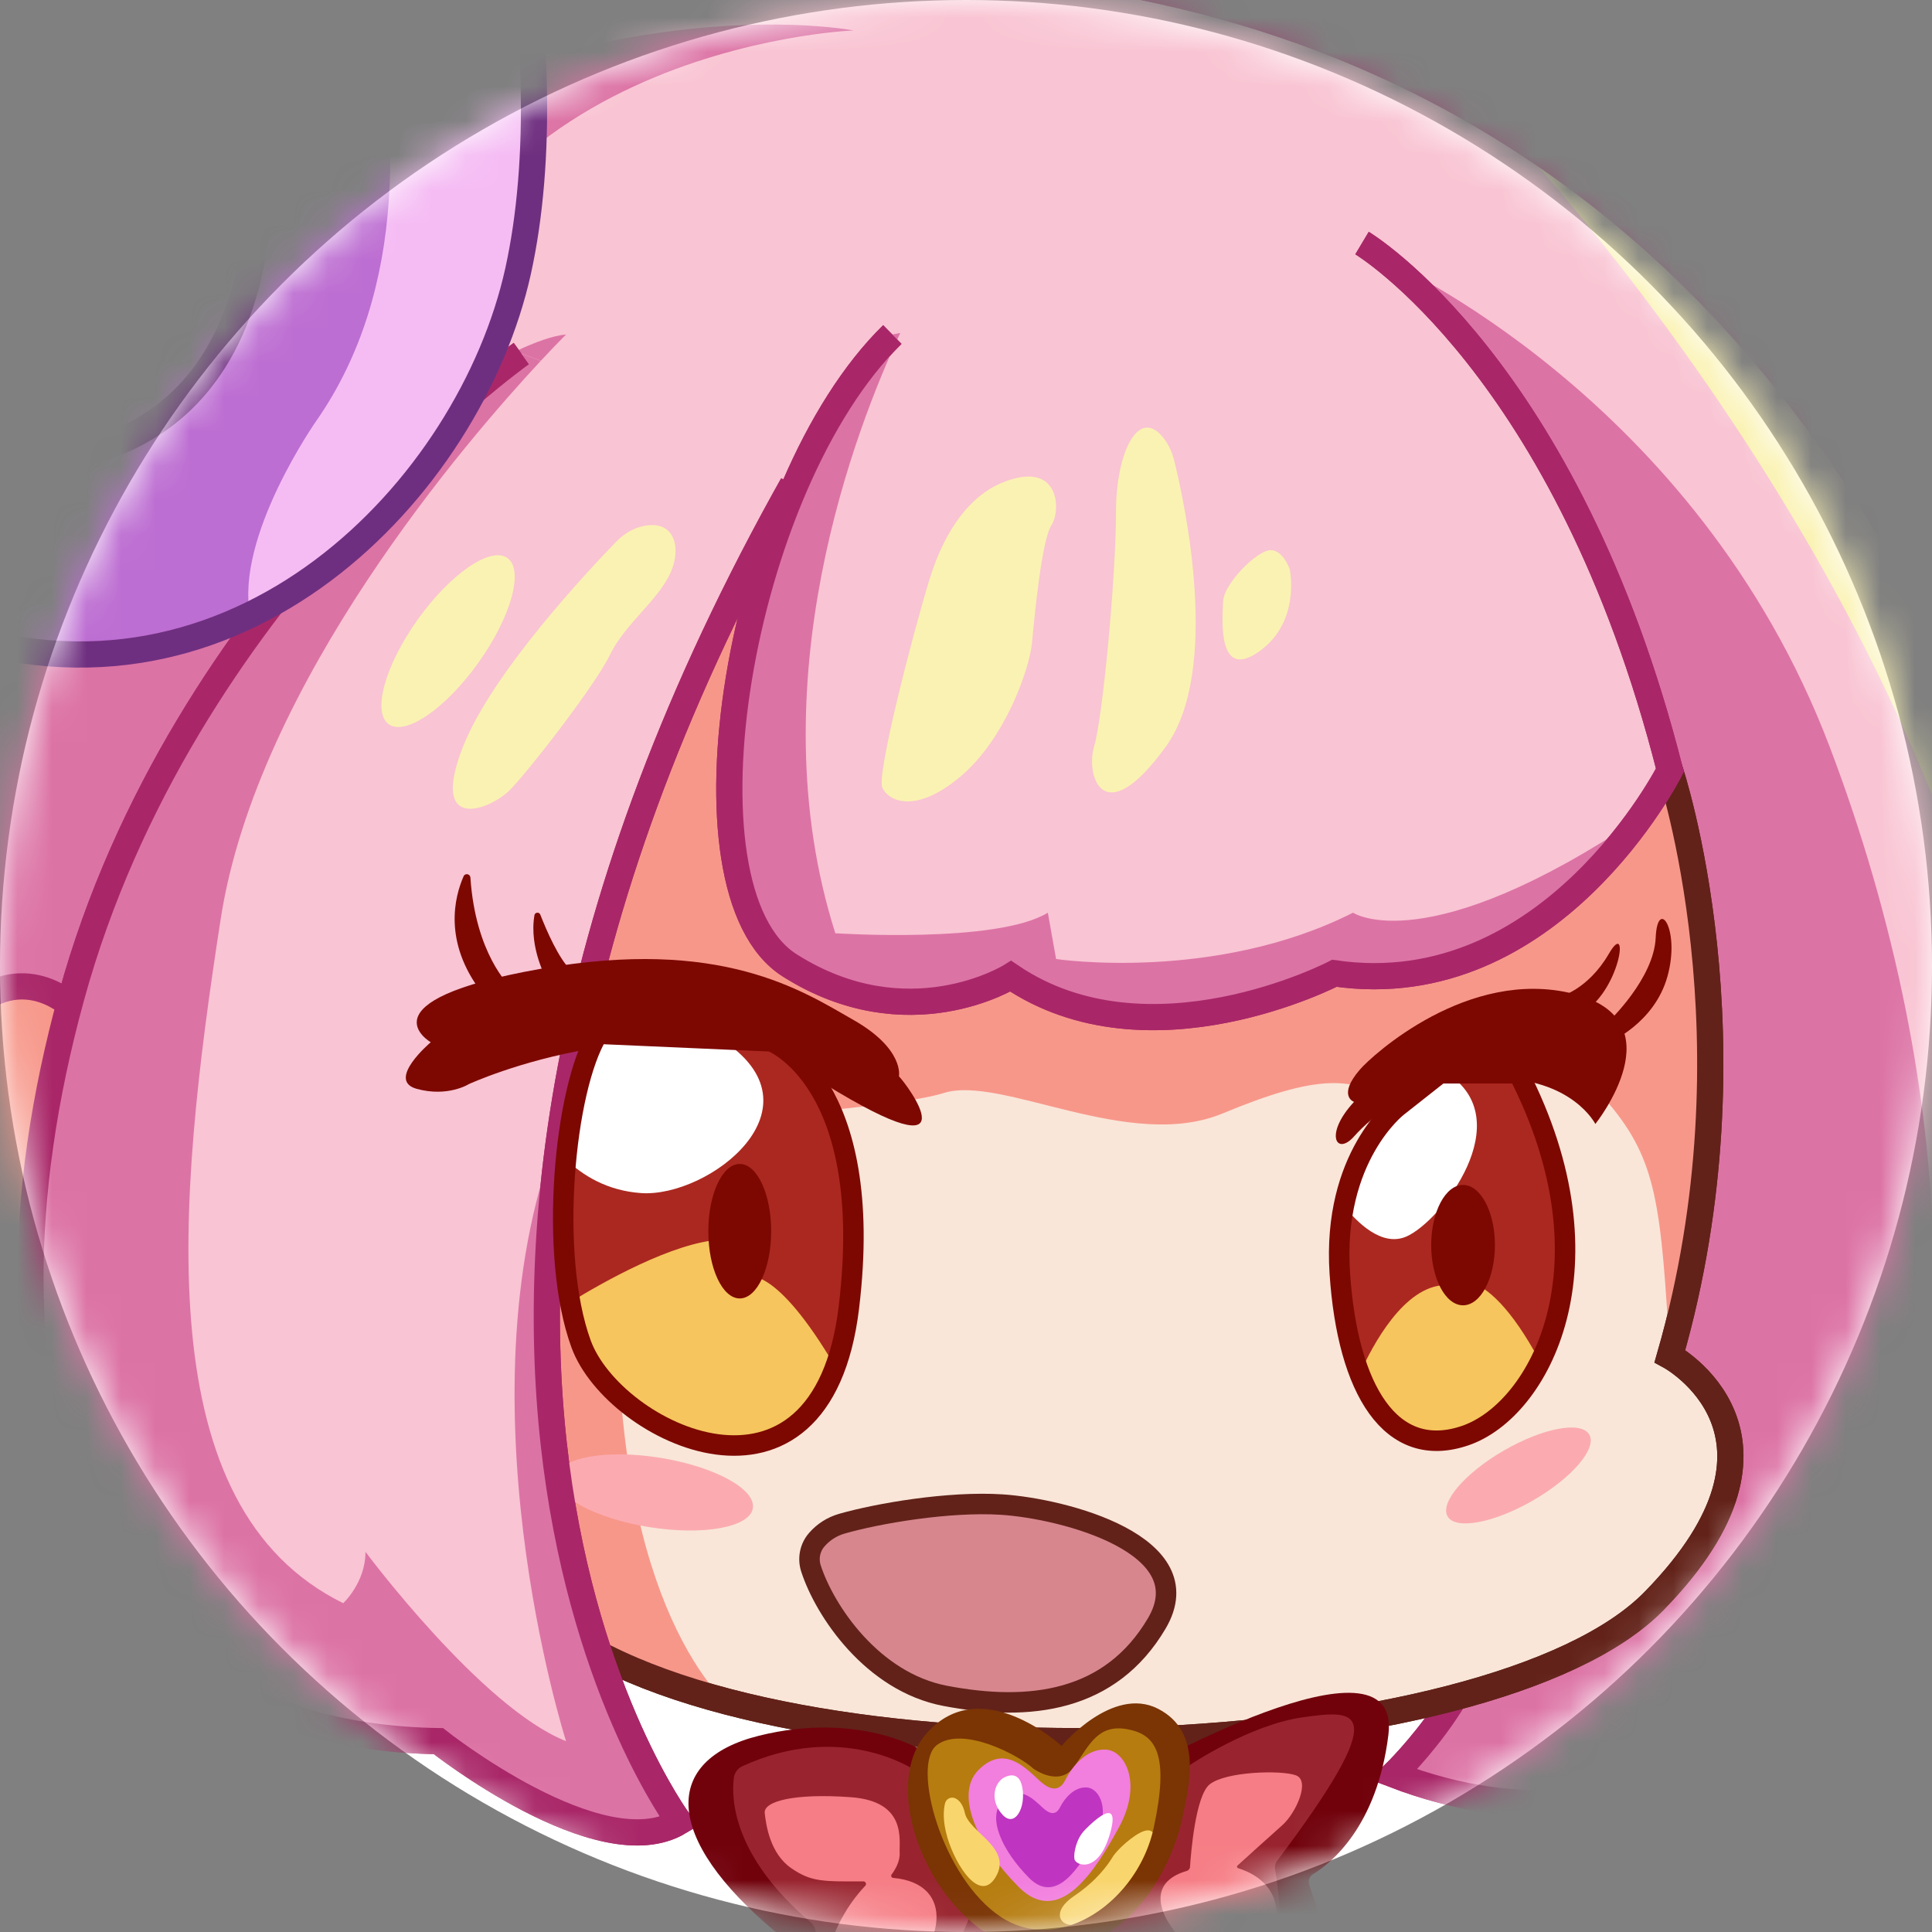 <?xml version="1.0" encoding="UTF-8"?>
<svg width="56px" height="56px" viewBox="0 0 56 56" version="1.1" xmlns="http://www.w3.org/2000/svg" xmlns:xlink="http://www.w3.org/1999/xlink">
    <rect x="0" y="0" width="56" height="56" fill="#808080" stroke="none"/>
    <!-- Generator: sketchtool 64 (101010) - https://sketch.com -->
    <title>1B919509-559B-44D8-ABF7-FE2C4074D1FA</title>
    <desc>Created with sketchtool.</desc>
    <defs>
        <circle id="path-1" cx="28" cy="28" r="28"></circle>
        <polygon id="path-3" points="0 84.32 115.124 84.32 115.124 0 0 0"></polygon>
    </defs>
    <g id="首頁" stroke="none" stroke-width="1" fill="none" fill-rule="evenodd">
        <g id="PC_a1-1-2-footer" transform="translate(-1476, -954)">
            <g id="Group-39" transform="translate(1476, 954)">
                <mask id="mask-2" fill="white">
                    <use xlink:href="#path-1"></use>
                </mask>
                <use id="Oval-Copy-2" fill="#FFFFFF" xlink:href="#path-1"></use>
                <g id="Group-147" mask="url(#mask-2)">
                    <g transform="translate(-36, -23)">
                        <path d="M92.043,32.078 C92.043,32.078 98.596,31.311 104.865,36.813 C111.135,42.314 115.102,49.189 114.718,57.588 C114.334,65.986 107.553,70.01 106.401,69.469 C106.401,69.469 101.613,78.526 92.043,68.29 L87.571,34.344 L92.043,32.078 Z" id="Fill-1" stroke="none" fill="#F9C4D3" fill-rule="evenodd"></path>
                        <path d="M92.043,32.078 C92.043,32.078 98.596,31.311 104.865,36.813 C111.135,42.314 115.102,49.189 114.718,57.588 C114.334,65.986 107.553,70.01 106.401,69.469 C106.401,69.469 101.613,78.526 92.043,68.29 L87.571,34.344 L92.043,32.078 Z" id="Stroke-3" stroke="#A92768" stroke-width="0.76" fill="none"></path>
                        <path d="M91.174,34.344 C91.174,34.344 99.747,33.656 108.064,44.639 C116.382,55.622 111.519,64.707 104.482,67.266 C104.482,67.266 101.101,74.432 92.043,68.29 L88.115,36.313 L91.174,34.344 Z" id="Fill-5" stroke="none" fill="#DC73A5" fill-rule="evenodd"></path>
                        <path d="M98.261,4.986 C95.944,4.871 73.83,9.116 74.719,25.318 L88.115,36.313 C88.115,36.313 93.018,35.566 96.672,30.39 C100.326,25.215 99.172,19.061 99.076,17.523 C98.98,15.984 97.456,10.888 99.323,8.965 C101.191,7.042 101.389,5.141 98.261,4.986" id="Fill-7" stroke="none" fill="#F5BCF4" fill-rule="evenodd"></path>
                        <path d="M97.029,15.404 C96.77,13.242 96.511,10.215 97.029,8.746 C97.425,7.626 99.101,6.031 99.879,5.333 C99.493,5.143 98.961,5.021 98.261,4.986 C95.944,4.871 73.83,9.116 74.719,25.318 L87.022,35.416 C99.589,27.25 97.28,17.489 97.029,15.404" id="Fill-9" stroke="none" fill="#BD6ED2" fill-rule="evenodd"></path>
                        <path d="M90.991,13.496 C88.033,14.595 77.898,18.994 80.013,26.993 L84.403,32.696 C84.403,32.696 97.655,32.379 92.033,14.011 C91.899,13.572 91.422,13.335 90.991,13.496 Z" id="Stroke-11" stroke="#6F2F80" stroke-width="0.76" fill="none"></path>
                        <polygon id="Fill-13" stroke="none" fill="#76B1B0" fill-rule="evenodd" points="83.409 30.349 81.791 29.22 85.398 24.052 87.015 25.181"></polygon>
                        <polygon id="Stroke-15" stroke="#6F2F80" stroke-width="0.76" fill="none" points="83.409 30.349 81.791 29.22 85.398 24.052 87.015 25.181"></polygon>
                        <path d="M98.261,4.986 C95.944,4.871 73.83,9.116 74.719,25.318 L88.115,36.313 C88.115,36.313 93.018,35.566 96.672,30.39 C100.326,25.215 99.172,19.061 99.076,17.523 C98.98,15.984 97.456,10.888 99.323,8.965 C101.191,7.042 101.389,5.141 98.261,4.986 Z" id="Stroke-17" stroke="#6F2F80" stroke-width="0.76" fill="none"></path>
                        <path d="M33.377,57.618 C33.377,57.618 27.085,50.753 31.089,39.083 C35.093,27.414 50.538,23.066 56.488,22.265 C62.437,21.464 79.255,20.549 90.009,37.138 C100.764,53.728 93.442,72.948 87.607,75.122 C87.607,75.122 88.179,73.063 88.179,71.461 C88.179,71.461 84.174,77.41 76.395,74.436 C76.395,74.436 79.598,71.347 78.797,69.173 L49.394,59.677 L33.377,57.618 Z" id="Fill-27" stroke="none" fill="#F9C4D3" fill-rule="evenodd"></path>
                        <path d="M33.377,57.618 C33.377,57.618 27.085,50.753 31.089,39.083 C35.093,27.414 50.538,23.066 56.488,22.265 C62.437,21.464 79.255,20.549 90.009,37.138 C100.764,53.728 93.442,72.948 87.607,75.122 C87.607,75.122 88.179,73.063 88.179,71.461 C88.179,71.461 84.174,77.41 76.395,74.436 C76.395,74.436 79.598,71.347 78.797,69.173 L49.394,59.677 L33.377,57.618 Z" id="Stroke-29" stroke="#A92768" stroke-width="0.76" fill="none"></path>
                        <path d="M42.397,49.636 C43.688,41.303 52.407,32.696 52.407,32.696 C50.89,32.824 47.22,35.435 47.22,35.435 C48.263,24.359 60.737,23.883 60.737,23.883 C60.737,23.883 50.375,21.845 38.897,31.801 C27.419,41.758 33.894,57.684 33.894,57.684 L41.468,58.658 C41.516,55.807 41.923,52.696 42.397,49.636" id="Fill-31" stroke="none" fill="#DC73A5" fill-rule="evenodd"></path>
                        <path d="M88.179,71.461 C88.179,72.024 88.108,72.642 88.017,73.208 C93.689,66.385 92.743,54.399 89.031,44.639 C85.175,34.498 76.158,30.538 76.158,30.538 L79.331,62.434 L77.764,68.839 L78.797,69.173 C79.598,71.347 76.395,74.436 76.395,74.436 C84.175,77.41 88.179,71.461 88.179,71.461" id="Fill-33" stroke="none" fill="#DC73A5" fill-rule="evenodd"></path>
                        <path d="M79.629,26.752 C82.82,30.234 95.877,45.537 94.961,61.912 C96.272,54.701 95.482,45.58 90.009,37.138 C86.916,32.368 83.322,29.047 79.629,26.752" id="Fill-35" stroke="none" fill="#FAF2B2" fill-rule="evenodd"></path>
                        <path d="M33.377,57.618 C33.377,57.618 27.085,50.753 31.089,39.083 C35.093,27.414 50.538,23.066 56.488,22.265 C62.437,21.464 79.255,20.549 90.009,37.138 C100.764,53.728 93.442,72.948 87.607,75.122 C87.607,75.122 88.179,73.063 88.179,71.461 C88.179,71.461 84.174,77.41 76.395,74.436 C76.395,74.436 79.598,71.347 78.797,69.173 L49.394,59.677 L33.377,57.618 Z" id="Stroke-37" stroke="#A92768" stroke-width="0.76" fill="none"></path>
                        <path d="M84.403,45.324 C84.403,45.324 87.035,53.156 84.403,62.308 C84.403,62.308 88.636,64.597 83.946,69.402 C79.255,74.207 59.462,75.008 52.483,70.431 L47.22,61.393 L51.911,37.71 L61.178,31.304 L72.619,40.227 L84.403,45.324 Z" id="Fill-39" stroke="none" fill="#F9E6D8" fill-rule="evenodd"></path>
                        <path d="M84.403,45.324 C84.403,45.324 87.035,53.156 84.403,62.308 C84.403,62.308 88.636,64.597 83.946,69.402 C79.255,74.207 59.462,75.008 52.483,70.431 L47.22,61.393 L51.911,37.71 L61.178,31.304 L72.619,40.227 L84.403,45.324 Z" id="Stroke-41" stroke="#622219" stroke-width="0.76" fill="none"></path>
                        <path d="M84.403,45.324 L72.619,40.227 L69.622,37.89 L56.369,35.394 L48.987,60.835 L50.389,66.834 L52.483,70.431 C53.658,71.202 55.197,71.819 56.965,72.291 C55.542,70.736 53.031,66.386 54.192,55.621 C54.192,55.621 61.691,55.207 63.358,54.681 C65.025,54.155 68.73,56.396 71.435,55.275 C74.14,54.155 75.287,54.12 76.51,55.075 C76.51,55.075 81.234,53.323 82.635,54.989 C84.036,56.655 84.146,57.961 84.403,62.308 C87.035,53.156 84.403,45.324 84.403,45.324" id="Fill-43" stroke="none" fill="#F7978A" fill-rule="evenodd"></path>
                        <path d="M84.403,45.324 C84.403,45.324 87.035,53.156 84.403,62.308 C84.403,62.308 88.636,64.597 83.946,69.402 C79.255,74.207 59.462,75.008 52.483,70.431 L47.22,61.393 L51.911,37.71 L61.178,31.304 L72.619,40.227 L84.403,45.324 Z" id="Stroke-45" stroke="#622219" stroke-width="0.76" fill="none"></path>
                        <path d="M51.11,33.249 C51.11,33.249 41.271,40.228 38.068,51.897 C34.864,63.567 38.068,73.301 48.708,73.468 C48.708,73.468 53.399,77.182 55.687,75.809 C55.687,75.809 44.953,61.398 59.392,36.313" id="Stroke-47" stroke="#39A44A" stroke-width="0.594" fill="none"></path>
                        <g id="Group-52" stroke="none" stroke-width="1" fill="none" fill-rule="evenodd" transform="translate(36.876, 33.188)">
                            <path d="M14.235,0.06 C14.235,0.06 4.396,7.039 1.192,18.709 C-2.011,30.379 1.192,40.113 11.832,40.28 C11.832,40.28 16.523,43.993 18.811,42.62 C18.811,42.62 8.077,28.209 22.516,3.125" id="Fill-49" fill="#F9C4D3"></path>
                            <path d="M14.235,0.06 C14.235,0.06 4.396,7.039 1.192,18.709 C-2.011,30.379 1.192,40.113 11.832,40.28 C11.832,40.28 16.523,43.993 18.811,42.62 C18.811,42.62 8.077,28.209 22.516,3.125" id="Stroke-51" stroke="#A92768" stroke-width="0.76"></path>
                        </g>
                        <path d="M57.822,66.717 C57.732,67.271 56.387,67.516 54.816,67.264 C53.245,67.011 52.045,66.356 52.134,65.802 C52.223,65.247 53.569,65.002 55.139,65.255 C56.71,65.508 57.911,66.162 57.822,66.717" id="Fill-53" stroke="none" fill="#FBABB0" fill-rule="evenodd"></path>
                        <path d="M82.066,64.582 C82.298,64.982 81.566,65.838 80.432,66.493 C79.297,67.147 78.19,67.353 77.959,66.953 C77.728,66.552 78.46,65.697 79.594,65.042 C80.728,64.387 81.835,64.181 82.066,64.582" id="Fill-55" stroke="none" fill="#FBABB0" fill-rule="evenodd"></path>
                        <path d="M38.01,52.112 C38.01,52.112 36.503,50.722 34.891,52.481 C33.279,54.24 31.708,60.097 37.128,63.271 L38.01,56.658 L38.01,52.112 Z" id="Fill-57" stroke="none" fill="#F7978A" fill-rule="evenodd"></path>
                        <path d="M38.01,52.112 C38.01,52.112 36.503,50.722 34.891,52.481 C33.279,54.24 31.708,60.097 37.128,63.271 L38.01,56.658 L38.01,52.112 Z" id="Stroke-59" stroke="#A92768" stroke-width="0.76" fill="none"></path>
                        <path d="M59.675,67.628 C59.476,67.857 59.413,68.173 59.506,68.462 C59.905,69.692 61.283,71.753 63.401,72.156 C65.853,72.623 68.188,72.331 69.53,70.055 C70.873,67.778 66.845,66.728 65.036,66.611 C63.502,66.512 61.444,66.866 60.399,67.166 C60.119,67.247 59.869,67.405 59.678,67.625 L59.675,67.628 Z" id="Fill-61" stroke="none" fill="#D7868E" fill-rule="evenodd"></path>
                        <path d="M59.675,67.628 C59.476,67.857 59.413,68.173 59.506,68.462 C59.905,69.692 61.283,71.753 63.401,72.156 C65.853,72.623 68.188,72.331 69.53,70.055 C70.873,67.778 66.845,66.728 65.036,66.611 C63.502,66.512 61.444,66.866 60.399,67.166 C60.119,67.247 59.869,67.405 59.678,67.625 L59.675,67.628 Z" id="Stroke-63" stroke="#622219" stroke-width="0.594" fill="none"></path>
                        <path d="M51.675,33.458 L51.11,33.249 C51.11,33.249 41.271,40.228 38.068,51.897 C34.864,63.567 38.068,73.301 48.708,73.468 C48.708,73.468 53.399,77.181 55.687,75.809 C55.687,75.809 50.351,68.643 52.265,55.624 L52.265,55.621 C49.147,63.258 52.407,73.468 52.407,73.468 C49.958,72.502 46.594,67.981 46.594,67.981 C46.594,68.875 45.948,69.469 45.948,69.469 C40.299,66.687 41.106,57.969 42.397,49.636 C43.46,42.779 49.551,35.737 51.675,33.458" id="Fill-65" stroke="none" fill="#DC73A5" fill-rule="evenodd"></path>
                        <path d="M48.109,40.956 C47.159,42.286 46.782,43.645 47.267,43.992 C47.752,44.338 48.915,43.541 49.865,42.211 C50.816,40.88 51.193,39.521 50.708,39.175 C50.223,38.828 49.059,39.626 48.109,40.956" id="Fill-67" stroke="none" fill="#FAF2B2" fill-rule="evenodd"></path>
                        <path d="M54.643,38.249 C54.344,38.313 54.078,38.479 53.865,38.698 C53.011,39.577 50.261,42.511 49.422,44.639 C48.426,47.169 50.211,46.47 50.773,45.904 C51.335,45.337 53.26,42.852 53.685,41.972 C54.109,41.091 55.072,40.412 55.44,39.591 C55.755,38.887 55.566,38.051 54.643,38.249" id="Fill-69" stroke="none" fill="#FAF2B2" fill-rule="evenodd"></path>
                        <path d="M75.418,54.001 C75.764,53.599 78.553,51.036 81.603,51.804 C84.652,52.572 82.242,55.579 82.242,55.579 C82.242,55.579 81.568,54.235 79.282,54.256 C76.996,54.278 75.759,55.366 75.247,55.941 C74.736,56.517 74.373,55.877 75.247,54.939 C75.247,54.939 74.757,54.768 75.418,54.001" id="Fill-71" stroke="none" fill="#7D0802" fill-rule="evenodd"></path>
                        <path d="M81.193,51.896 C81.193,51.896 82.017,51.707 82.635,50.643 C83.253,49.578 82.961,51.777 81.811,52.386 L81.193,51.896 Z" id="Fill-73" stroke="none" fill="#7D0802" fill-rule="evenodd"></path>
                        <path d="M82.635,52.6 C82.635,52.6 83.94,51.364 83.991,50.179 C84.043,48.995 84.712,49.922 84.334,51.295 C83.957,52.668 82.635,53.218 82.635,53.218 L82.635,52.6 Z" id="Fill-75" stroke="none" fill="#7D0802" fill-rule="evenodd"></path>
                        <path d="M76.51,55.075 C76.51,55.075 74.61,56.525 74.835,59.907 C75.061,63.289 76.317,65.351 78.475,64.61 C80.633,63.869 82.871,59.681 80.013,54.109 L77.734,54.109 L76.51,55.075 Z" id="Fill-77" stroke="none" fill="#AB2820" fill-rule="evenodd"></path>
                        <path d="M77.894,60.249 C76.697,60.271 75.785,61.987 75.411,62.822 C76.012,64.36 77.045,65.101 78.475,64.61 C79.274,64.335 80.084,63.588 80.642,62.473 C78.929,59.273 77.894,60.249 77.894,60.249" id="Fill-79" stroke="none" fill="#F6C55D" fill-rule="evenodd"></path>
                        <path d="M76.761,58.843 C77.775,58.405 80.056,55.458 77.936,54.109 L77.734,54.109 L76.51,55.075 C76.51,55.075 75.355,55.957 74.953,57.948 C75.314,58.407 76.041,59.154 76.761,58.843" id="Fill-81" stroke="none" fill="#FFFFFF" fill-rule="evenodd"></path>
                        <path d="M79.331,59.091 C79.331,60.054 78.918,60.835 78.407,60.835 C77.897,60.835 77.484,60.054 77.484,59.091 C77.484,58.127 77.897,57.346 78.407,57.346 C78.918,57.346 79.331,58.127 79.331,59.091" id="Fill-83" stroke="none" fill="#7D0802" fill-rule="evenodd"></path>
                        <path d="M76.51,55.075 C76.51,55.075 74.61,56.525 74.835,59.907 C75.061,63.289 76.317,65.351 78.475,64.61 C80.633,63.869 82.871,59.681 80.013,54.109 L77.734,54.109 L76.51,55.075 Z" id="Stroke-85" stroke="#7D0802" stroke-width="0.594" fill="none"></path>
                        <path d="M51.11,33.249 C51.11,33.249 41.271,40.228 38.068,51.897 C34.864,63.567 38.068,73.301 48.708,73.468 C48.708,73.468 53.399,77.182 55.687,75.809 C55.687,75.809 44.953,61.398 59.392,36.313" id="Stroke-87" stroke="#A92768" stroke-width="0.76" fill="none"></path>
                        <path d="M49.59,54.423 C49.59,54.423 55.498,51.71 59.908,54.423 C64.318,57.137 62.282,54.423 62.056,54.197 C62.056,54.197 62.221,53.409 60.737,52.563 C59.253,51.716 56.897,50.154 51.652,51.085 C46.407,52.016 48.486,53.21 48.486,53.21 C48.486,53.21 47.177,54.313 48.08,54.561 C48.983,54.809 49.59,54.423 49.59,54.423" id="Fill-89" stroke="none" fill="#7D0802" fill-rule="evenodd"></path>
                        <path d="M51.661,49.511 C51.832,49.948 52.195,50.798 52.558,51.133 L51.85,51.395 C51.85,51.395 51.328,50.483 51.491,49.528 C51.506,49.44 51.629,49.428 51.661,49.511" id="Fill-91" stroke="none" fill="#7D0802" fill-rule="evenodd"></path>
                        <path d="M49.438,48.399 C49.177,48.992 48.838,50.297 49.959,51.763 L50.773,51.579 C50.773,51.579 49.782,50.658 49.635,48.436 C49.627,48.329 49.482,48.3 49.438,48.399" id="Fill-93" stroke="none" fill="#7D0802" fill-rule="evenodd"></path>
                        <path d="M58.356,53.184 C58.356,53.184 61.399,54.33 60.605,60.9 C59.811,67.47 53.794,64.552 52.844,61.958 C51.895,59.365 52.359,54.55 53.33,52.963 L58.356,53.184 Z" id="Fill-95" stroke="none" fill="#AB2820" fill-rule="evenodd"></path>
                        <path d="M56.891,53.119 L53.33,52.963 C52.889,53.683 52.554,55.068 52.407,56.608 C52.88,57.061 53.59,57.513 54.58,57.582 C56.541,57.72 59.977,55.089 56.891,53.119" id="Fill-97" stroke="none" fill="#FFFFFF" fill-rule="evenodd"></path>
                        <path d="M57.683,60.004 C57.683,60.004 58.753,58.831 56.898,58.931 C55.514,59.007 53.473,60.165 52.526,60.748 C52.606,61.184 52.711,61.594 52.844,61.958 C53.698,64.289 58.64,66.879 60.212,62.617 C58.483,59.675 57.683,60.004 57.683,60.004" id="Fill-99" stroke="none" fill="#F6C55D" fill-rule="evenodd"></path>
                        <path d="M58.353,58.686 C58.353,59.763 57.945,60.636 57.442,60.636 C56.939,60.636 56.531,59.763 56.531,58.686 C56.531,57.609 56.939,56.737 57.442,56.737 C57.945,56.737 58.353,57.609 58.353,58.686" id="Fill-101" stroke="none" fill="#7D0802" fill-rule="evenodd"></path>
                        <path d="M58.356,53.184 C58.356,53.184 61.399,54.33 60.605,60.9 C59.811,67.47 53.794,64.552 52.844,61.958 C51.895,59.365 52.359,54.55 53.33,52.963 L58.356,53.184 Z" id="Stroke-103" stroke="#7D0802" stroke-width="0.594" fill="none"></path>
                        <path d="M54.978,30.538 C54.406,31.404 53.587,37.232 54.978,36.313 C56.369,35.394 61.556,38.219 61.556,38.219 L67.654,29.522 L58.126,28.153 L54.978,30.538 Z" id="Fill-105" stroke="none" fill="#F9C4D3" fill-rule="evenodd"></path>
                        <g id="Group-110" stroke="none" stroke-width="1" fill="none" fill-rule="evenodd" transform="translate(57.024, 29.957)">
                            <path d="M18.455,0.088 C18.455,0.088 24.405,3.646 27.379,15.367 C27.379,15.367 23.947,22.169 17.655,21.254 C17.655,21.254 12.277,24.055 8.273,21.339 C8.273,21.339 5.298,23.199 1.866,21.025 C-1.566,18.851 0.379,7.107 4.841,2.74" id="Fill-107" fill="#F9C4D3"></path>
                            <path d="M18.455,0.088 C18.455,0.088 24.405,3.646 27.379,15.367 C27.379,15.367 23.947,22.169 17.655,21.254 C17.655,21.254 12.277,24.055 8.273,21.339 C8.273,21.339 5.298,23.199 1.866,21.025 C-1.566,18.851 0.379,7.107 4.841,2.74" id="Stroke-109" stroke="#A92768" stroke-width="0.76"></path>
                        </g>
                        <path d="M64.997,37.013 C64.166,37.37 63.41,38.283 62.951,39.765 C62.492,41.246 61.399,45.444 61.575,45.832 C61.752,46.22 62.528,46.608 63.833,45.514 C65.138,44.421 65.844,42.384 65.914,41.621 C65.985,40.858 66.196,38.649 66.478,38.22 C66.761,37.79 66.725,36.273 64.997,37.013" id="Fill-111" stroke="none" fill="#FAF2B2" fill-rule="evenodd"></path>
                        <path d="M69.768,35.753 C69.901,35.94 69.988,36.154 70.042,36.377 C70.341,37.591 71.391,42.433 69.794,44.639 C67.96,47.172 67.466,45.457 67.713,44.639 C67.96,43.821 68.348,39.73 68.348,37.825 C68.348,36.079 69.03,34.718 69.768,35.753" id="Fill-113" stroke="none" fill="#FAF2B2" fill-rule="evenodd"></path>
                        <path d="M73.385,39.505 C73.385,39.505 73.711,41.019 72.5,41.881 C71.289,42.743 71.428,40.972 71.452,40.437 C71.475,39.901 72.453,38.946 72.826,38.946 C73.199,38.946 73.385,39.505 73.385,39.505" id="Fill-115" stroke="none" fill="#FAF2B2" fill-rule="evenodd"></path>
                        <path d="M83.542,46.698 C77.322,50.878 75.219,49.455 75.219,49.455 C71.205,51.483 66.611,50.798 66.611,50.798 L66.372,49.455 C64.904,50.361 60.212,50.051 60.212,50.051 C57.913,42.81 60.821,35.369 62.094,32.652 L61.865,32.696 C57.403,37.064 55.458,48.808 58.89,50.982 C62.322,53.156 65.297,51.295 65.297,51.295 C69.301,54.011 74.679,51.211 74.679,51.211 C79.137,51.859 82.159,48.634 83.542,46.698 Z" id="Fill-117" stroke="none" fill="#DC73A5" fill-rule="evenodd"></path>
                        <path d="M75.479,30.045 C75.479,30.045 81.429,33.602 84.403,45.324 C84.403,45.324 80.971,52.126 74.679,51.211 C74.679,51.211 69.301,54.012 65.297,51.296 C65.297,51.296 62.322,53.156 58.89,50.982 C55.458,48.808 57.403,37.064 61.865,32.696" id="Stroke-119" stroke="#A92768" stroke-width="0.76" fill="none"></path>
                        <path d="M40.886,0.652 C39.964,0.959 39.126,1.473 38.402,2.122 C35.334,4.871 27.793,12.932 26.811,20.242 C25.725,28.331 25.725,38.26 34.296,41.263 C42.868,44.267 49.628,37.135 51.017,30.859 C52.405,24.584 50.743,13.634 44.98,7.533 C44.98,7.533 45.547,2.917 44.054,1.108 C43.261,0.147 41.946,0.299 40.886,0.652" id="Fill-121" stroke="none" fill="#F5BCF4" fill-rule="evenodd"></path>
                        <path d="M45.18,35.182 C50.434,27.62 44.543,15.203 42.713,12.178 C40.882,9.153 41.054,5.393 41.2,3.485 C41.287,2.364 40.664,1.489 40.135,0.957 C39.506,1.258 38.924,1.654 38.402,2.122 C35.334,4.87 27.793,12.932 26.811,20.242 C25.725,28.331 25.725,38.259 34.296,41.263 C37.623,42.429 40.676,42.067 43.249,40.823 C42.815,38.539 45.18,35.182 45.18,35.182" id="Fill-123" stroke="none" fill="#BD6ED2" fill-rule="evenodd"></path>
                        <path d="M39.608,12.083 C39.251,11.42 38.381,11.247 37.799,11.726 C35.661,13.483 31.134,18.049 30.945,25.318 C30.697,34.848 35.003,36.313 36.882,36.313 C38.761,36.313 44.592,35.389 43.351,25.318 C42.478,18.23 40.628,13.98 39.608,12.083 Z" id="Stroke-125" stroke="#6F2F80" stroke-width="0.76" fill="none"></path>
                        <mask id="mask-4" fill="white">
                            <use xlink:href="#path-3"></use>
                        </mask>
                        <g id="Clip-128" stroke="none" fill="none"></g>
                        <polygon id="Fill-127" stroke="none" fill="#76B1B0" fill-rule="evenodd" mask="url(#mask-4)" points="36.033 34.344 38.01 34.344 38.01 26.437 36.033 26.437"></polygon>
                        <polygon id="Stroke-129" stroke="#6F2F80" stroke-width="0.76" fill="none" mask="url(#mask-4)" points="36.033 34.344 38.01 34.344 38.01 26.437 36.033 26.437"></polygon>
                        <path d="M40.886,0.652 C39.964,0.959 39.126,1.473 38.402,2.122 C35.334,4.871 27.793,12.932 26.811,20.242 C25.725,28.331 25.725,38.26 34.296,41.263 C42.868,44.267 49.628,37.135 51.017,30.859 C52.405,24.584 50.743,13.634 44.98,7.533 C44.98,7.533 45.547,2.917 44.054,1.108 C43.261,0.147 41.946,0.299 40.886,0.652 Z" id="Stroke-130" stroke="#6F2F80" stroke-width="0.76" fill="none" mask="url(#mask-4)"></path>
                        <path d="M58.63,79.478 C58.371,80.072 57.825,81.607 58.255,83.195 C58.373,83.63 58.814,83.892 59.252,83.787 C60.564,83.472 63.339,82.444 64.977,79.219 L62.68,73.712 C62.68,73.712 60.864,72.6 58.003,73.31 C55.206,74.004 55.178,76.255 58.519,79.029 C58.65,79.138 58.698,79.321 58.63,79.478" id="Fill-133" stroke="none" fill="#71020C" fill-rule="evenodd" mask="url(#mask-4)"></path>
                        <path d="M59.611,79.21 C59.394,79.686 59.042,80.789 59.293,82.577 C59.315,82.732 59.473,82.829 59.618,82.771 C60.472,82.434 63.054,81.227 64.075,78.637 L62.484,74.291 C62.484,74.291 60.383,72.875 57.515,74.197 C57.381,74.259 57.29,74.388 57.271,74.534 C57.195,75.139 57.242,76.802 59.503,78.726 C59.643,78.845 59.687,79.042 59.611,79.21" id="Fill-134" stroke="none" fill="#99242F" fill-rule="evenodd" mask="url(#mask-4)"></path>
                        <path d="M61.025,77.533 C61.091,77.533 61.127,77.611 61.081,77.659 C60.795,77.96 60.116,78.779 59.944,79.942 C59.725,81.426 59.822,82.181 61.672,80.818 C63.482,79.484 63.707,77.593 61.89,77.432 C61.841,77.428 61.813,77.374 61.843,77.334 C61.938,77.207 62.091,76.961 62.077,76.708 C62.058,76.342 62.294,75.212 60.664,75.093 C59.033,74.974 58.127,75.207 58.166,75.553 C58.204,75.899 58.32,76.727 58.936,77.151 C59.523,77.555 59.864,77.536 61.025,77.533" id="Fill-135" stroke="none" fill="#F67D85" fill-rule="evenodd" mask="url(#mask-4)"></path>
                        <path d="M73.95,77.638 C73.909,77.521 73.952,77.389 74.058,77.325 C74.557,77.021 75.916,75.96 76.244,73.28 C76.647,69.979 68.767,74.46 68.767,74.46 L67.357,79.388 C67.357,79.388 68.722,81.388 71.193,82.07 C73.629,82.743 75.671,82.506 73.95,77.638" id="Fill-136" stroke="none" fill="#71020C" fill-rule="evenodd" mask="url(#mask-4)"></path>
                        <path d="M73.021,76.933 C72.967,77.003 72.944,77.093 72.959,77.18 C73.026,77.579 73.209,78.862 73.17,80.847 C73.123,83.271 67.968,78.795 67.968,78.795 L70.486,74.162 C70.486,74.162 72.229,72.986 73.782,72.774 C75.322,72.564 76.4,72.437 73.021,76.933" id="Fill-137" stroke="none" fill="#99242F" fill-rule="evenodd" mask="url(#mask-4)"></path>
                        <path d="M71.87,77.074 C71.844,77.098 71.854,77.141 71.888,77.151 C72.128,77.223 72.834,77.49 72.975,78.21 C73.146,79.082 73.291,79.82 72.491,80.283 C71.69,80.747 71.143,80.115 70.343,79.315 C69.562,78.534 69.238,77.569 70.396,77.231 C70.449,77.216 70.49,77.169 70.493,77.113 C70.52,76.702 70.654,75.055 71.059,74.724 C71.522,74.345 73.144,74.301 73.565,74.46 C73.986,74.618 73.565,75.553 73.165,75.907 C72.826,76.207 72.089,76.875 71.87,77.074" id="Fill-138" stroke="none" fill="#F67D85" fill-rule="evenodd" mask="url(#mask-4)"></path>
                        <path d="M66.77,73.605 C66.77,73.605 64.429,71.443 62.852,73.249 C61.275,75.055 63.412,79.507 66.184,79.558 C68.957,79.609 70.051,76.734 70.255,75.768 C70.458,74.801 70.89,73.209 69.568,72.53 C68.245,71.85 66.77,73.605 66.77,73.605" id="Fill-139" stroke="none" fill="#7B3404" fill-rule="evenodd" mask="url(#mask-4)"></path>
                        <path d="M65.955,74.267 C65.549,73.885 63.914,73.012 63.157,73.58 C62.401,74.148 63.31,77.447 65.014,78.566 C66.719,79.685 68.983,78.099 69.441,75.98 C69.898,73.86 69.517,73.275 68.677,73.122 C67.838,72.969 67.584,73.555 67.151,74.191 C66.719,74.826 65.955,74.267 65.955,74.267" id="Fill-140" stroke="none" fill="#B67C0F" fill-rule="evenodd" mask="url(#mask-4)"></path>
                        <path d="M66.113,74.596 C65.664,74.178 65.076,73.591 64.364,74.302 C63.652,75.014 64.339,76.496 65.524,77.692 C66.71,78.887 67.753,77.212 68.434,75.966 C69.115,74.72 68.63,73.753 68.063,73.714 C67.495,73.676 67.072,74.209 66.886,74.581 C66.701,74.952 66.433,74.896 66.113,74.596" id="Fill-141" stroke="none" fill="#F27EDE" fill-rule="evenodd" mask="url(#mask-4)"></path>
                        <path d="M66.218,75.393 C65.922,75.117 65.534,74.729 65.065,75.199 C64.595,75.668 65.048,76.645 65.83,77.433 C66.612,78.221 67.299,77.117 67.748,76.295 C68.197,75.474 67.877,74.836 67.503,74.811 C67.129,74.786 66.85,75.138 66.728,75.382 C66.605,75.627 66.429,75.59 66.218,75.393" id="Fill-142" stroke="none" fill="#BF34C0" fill-rule="evenodd" mask="url(#mask-4)"></path>
                        <path d="M65.06,74.55 C64.797,74.736 64.704,75.215 65.06,75.602 C65.416,75.989 65.741,75.395 65.633,74.81 C65.525,74.225 65.06,74.55 65.06,74.55" id="Fill-143" stroke="none" fill="#FFFFFF" fill-rule="evenodd" mask="url(#mask-4)"></path>
                        <path d="M63.695,75.127 C63.574,75.066 63.426,75.136 63.393,75.268 C63.348,75.449 63.318,75.773 63.459,76.257 C63.693,77.059 64.412,78.207 64.874,77.383 C65.337,76.558 64.091,76.108 63.968,75.553 C63.912,75.297 63.8,75.18 63.695,75.127" id="Fill-144" stroke="none" fill="#F9D56D" fill-rule="evenodd" mask="url(#mask-4)"></path>
                        <path d="M69.408,76.112 C69.362,76.057 69.285,76.033 69.155,76.076 C68.864,76.173 68.38,76.611 68.25,76.827 C68.119,77.044 67.794,77.51 67.137,77.954 C66.481,78.397 66.715,78.793 67.053,78.795 C68.131,78.427 69.087,77.375 69.408,76.112" id="Fill-145" stroke="none" fill="#F9D56D" fill-rule="evenodd" mask="url(#mask-4)"></path>
                        <path d="M67.429,76.06 C67.204,76.295 67.112,76.704 67.143,76.887 C67.174,77.071 67.848,77.337 68.185,76.111 C68.522,74.885 67.429,76.06 67.429,76.06" id="Fill-146" stroke="none" fill="#FFFFFF" fill-rule="evenodd" mask="url(#mask-4)"></path>
                    </g>
                </g>
            </g>
        </g>
    </g>
</svg>